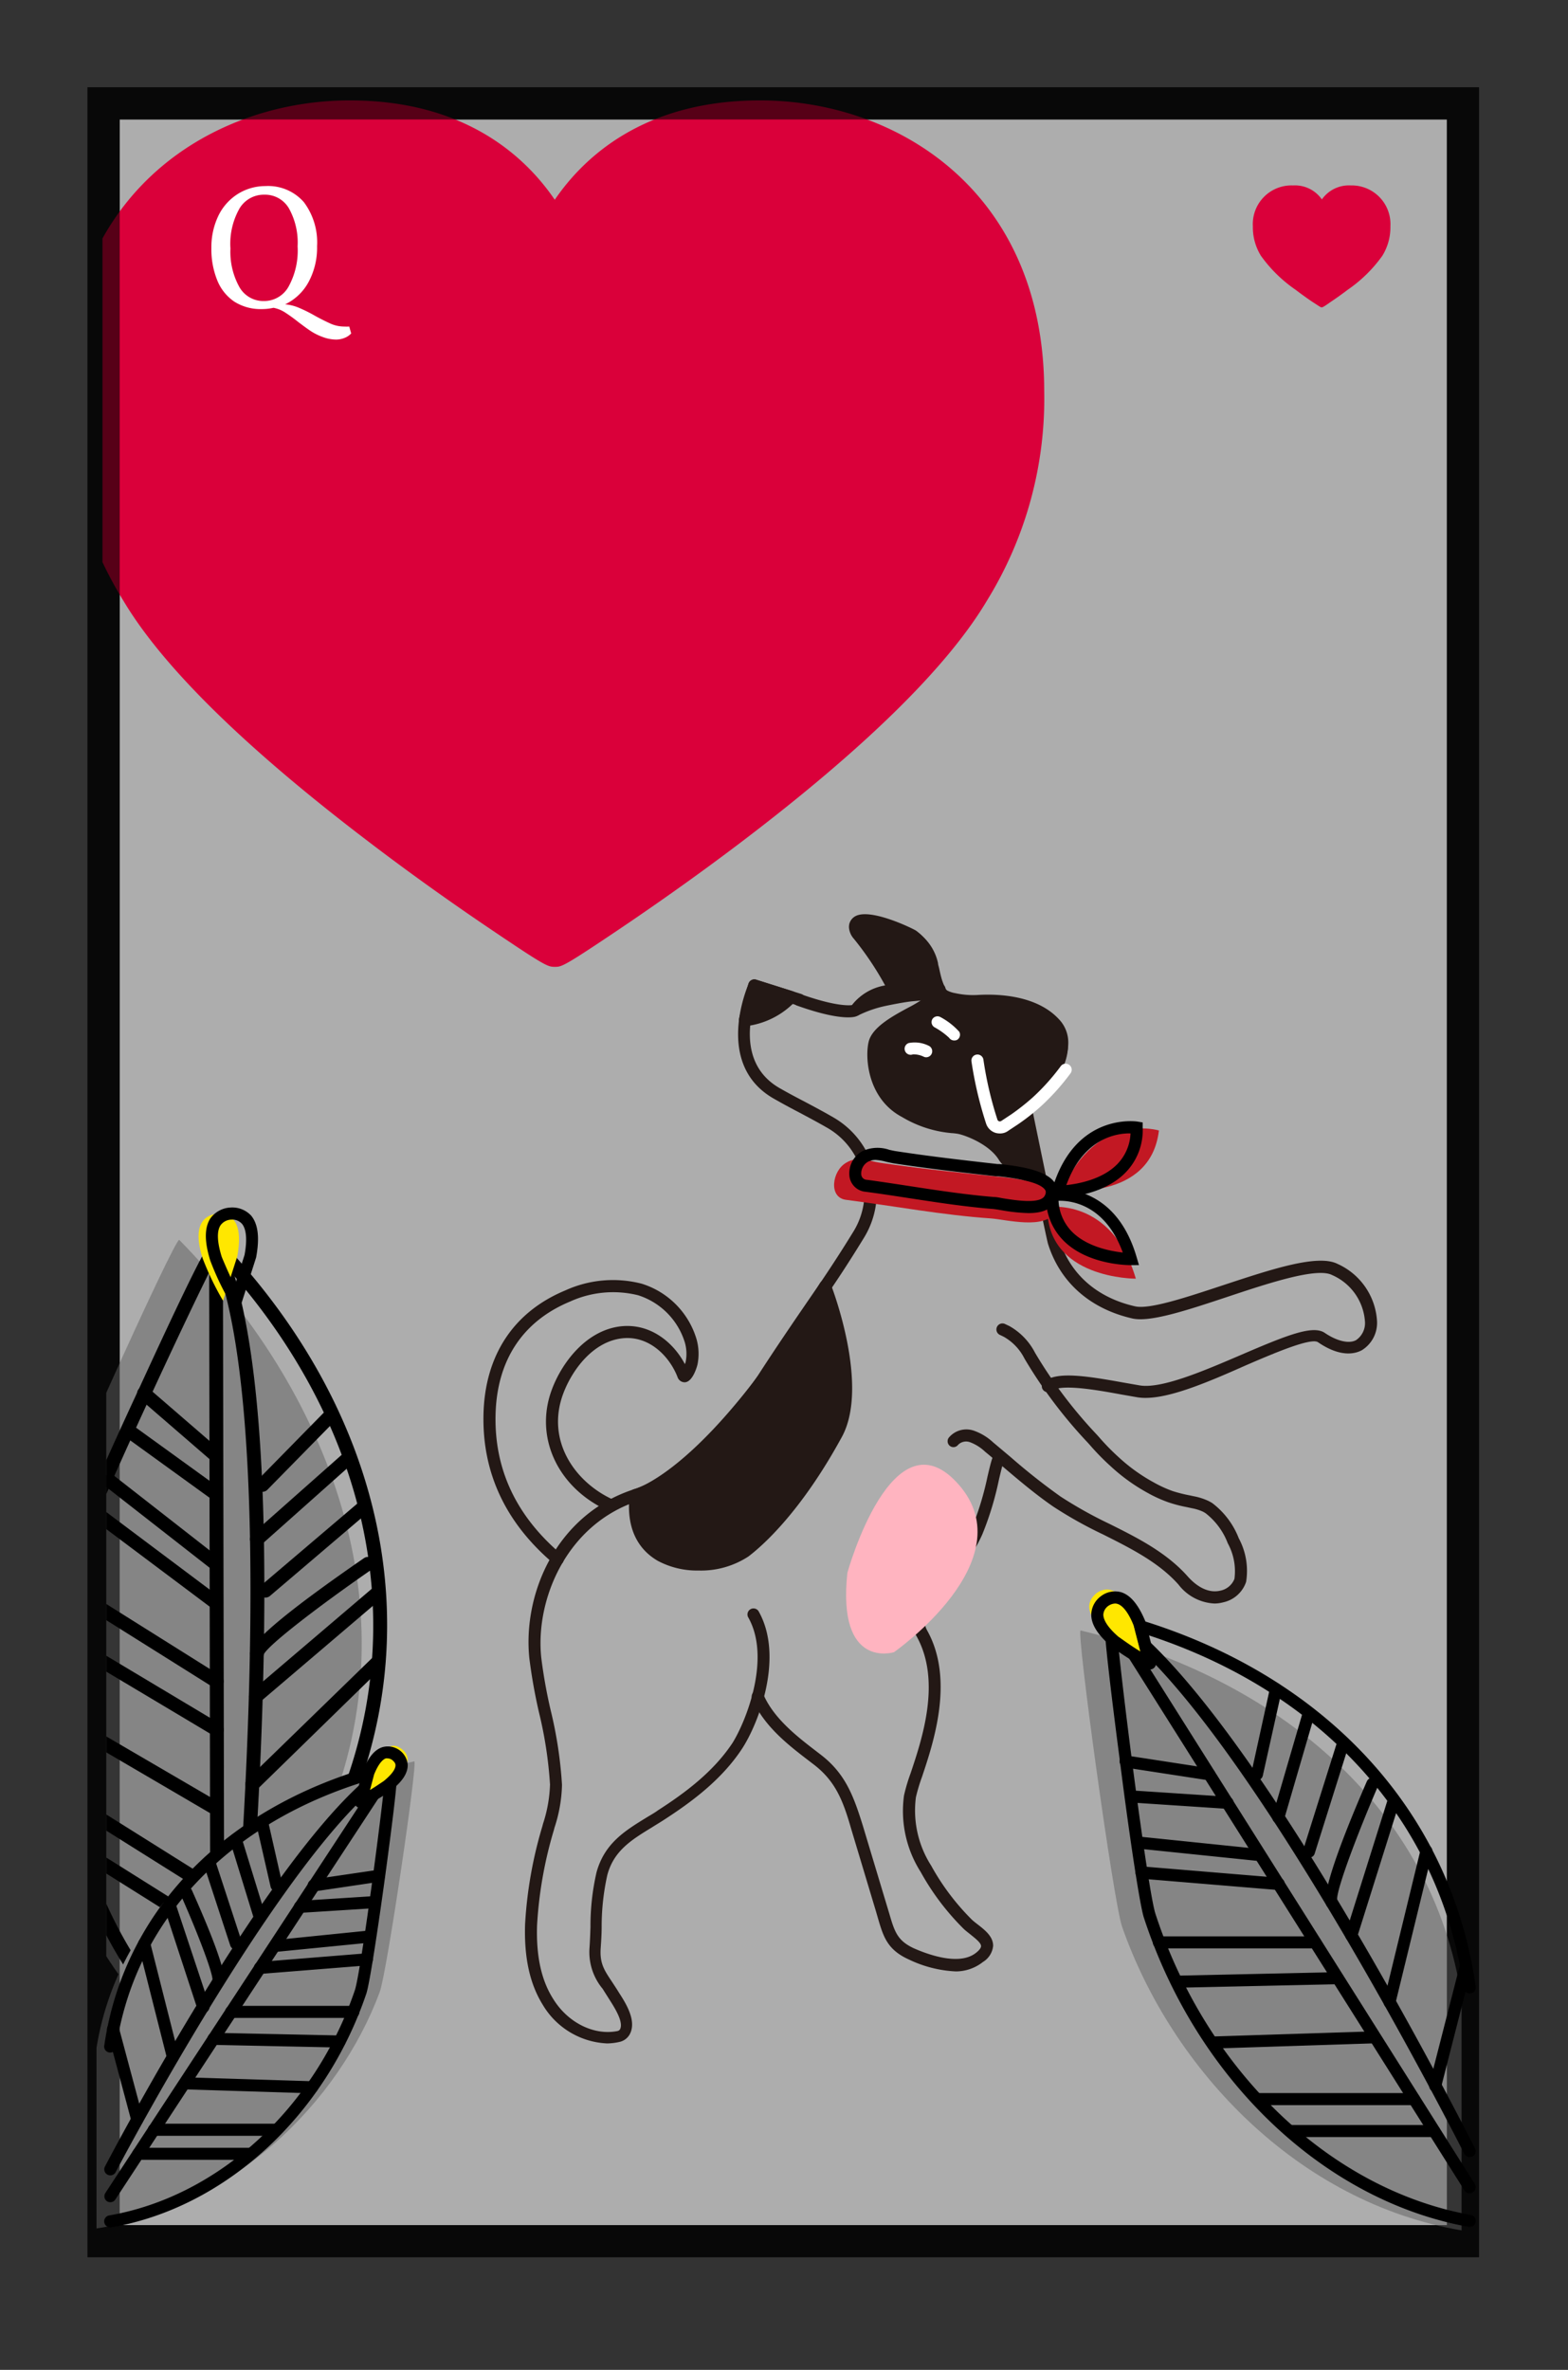<svg id="圖層_1" data-name="圖層 1" xmlns="http://www.w3.org/2000/svg" xmlns:xlink="http://www.w3.org/1999/xlink" viewBox="0 0 194.94 294.58"><rect x="0" y="0" width="194.94" height="294.58" fill="#333333" stroke="none"/><defs><style>.cls-1{fill:none;}.cls-2{opacity:0.6;}.cls-3{fill:#fff;}.cls-4{fill:#da003a;}.cls-5{clip-path:url(#clip-path);}.cls-6{fill:#858585;}.cls-7{fill:#ffe700;}.cls-8{clip-path:url(#clip-path-2);}.cls-9{fill:#231815;}.cls-10{fill:#c21823;}.cls-11{fill:#ffb4c0;}</style><clipPath id="clip-path"><rect class="cls-1" x="12.74" y="12.15" width="126.08" height="117.1"/></clipPath><clipPath id="clip-path-2"><rect class="cls-1" x="13.21" y="142.76" width="36.99" height="106.61"/></clipPath></defs><title>新接龍</title><g class="cls-2"><rect class="cls-3" x="12.88" y="12.85" width="169" height="265.73"/><path d="M183.88,280.58h-173V10.85h173Zm-169-4h165V14.85h-165Z"/></g><path class="cls-4" d="M167.94,23.05a4.11,4.11,0,0,0-3.6,1.74,4.07,4.07,0,0,0-3.58-1.74,4.81,4.81,0,0,0-5,5.08,6.75,6.75,0,0,0,1,3.66,17.39,17.39,0,0,0,4.3,4.22c.84.64,1.62,1.19,2.13,1.53,1,.65,1,.66,1.12.66h0c.11,0,.18,0,1.11-.66.51-.34,1.29-.88,2.13-1.52a17.3,17.3,0,0,0,4.31-4.23,6.72,6.72,0,0,0,1-3.66A4.81,4.81,0,0,0,167.94,23.05Z"/><g class="cls-5"><path class="cls-4" d="M94.5,12.48c-14.24,0-21.78,6.86-25.53,12.35C65.23,19.34,57.7,12.48,43.49,12.48c-17,0-35.28,11.31-35.28,36.14a47.75,47.75,0,0,0,7.1,26c4.85,8.19,15.11,18.29,30.51,30,6,4.58,11.54,8.43,15.13,10.85,6.89,4.66,7.16,4.7,8,4.71h.13c.78,0,1.32-.25,7.91-4.68,3.59-2.42,9.13-6.25,15.15-10.82,15.41-11.7,25.7-21.81,30.59-30.07a47.75,47.75,0,0,0,7.09-26C129.81,23.79,111.51,12.48,94.5,12.48Z"/></g><path class="cls-3" d="M40.07,41.87a7,7,0,0,1-1.45-.73c-.44-.29-.95-.67-1.56-1.13a19.61,19.61,0,0,0-1.65-1.19A4.06,4.06,0,0,0,34,38.26a6.55,6.55,0,0,1-1.44.16,6.1,6.1,0,0,1-3.45-.94A5.81,5.81,0,0,1,27,34.82a10.26,10.26,0,0,1-.72-4,9,9,0,0,1,.87-4,6.57,6.57,0,0,1,2.4-2.7A6.44,6.44,0,0,1,33,23.13a5.89,5.89,0,0,1,4.78,2,8.34,8.34,0,0,1,1.64,5.47,9,9,0,0,1-1.07,4.48,6.51,6.51,0,0,1-2.9,2.75,5.57,5.57,0,0,1,1.74.44,18.13,18.13,0,0,1,2,1c.84.46,1.53.79,2,1a4.27,4.27,0,0,0,1.6.32,5.9,5.9,0,0,0,.63,0l.24.86a2.24,2.24,0,0,1-.87.57,2.82,2.82,0,0,1-1,.19A4.88,4.88,0,0,1,40.07,41.87Zm-4.19-6.25a9.28,9.28,0,0,0,1.12-5,8.75,8.75,0,0,0-1.08-4.72,3.43,3.43,0,0,0-3.05-1.7,3.52,3.52,0,0,0-3.08,1.69,8.89,8.89,0,0,0-1.14,5,9,9,0,0,0,1.1,4.77,3.43,3.43,0,0,0,3.06,1.76A3.48,3.48,0,0,0,35.88,35.62Z"/><path class="cls-6" d="M181.71,248.37v28.87c-20.35-3.45-36-20-42.21-37.75-1.08-3.1-5.74-37-5.15-36.82,24.24,5.8,43.79,21.87,47.36,45.7"/><path d="M182.71,276.8h-.13c-18-3.25-33.82-18.34-40.37-38.44-.56-1.72-2-11.64-3-19.62-2.28-17.5-2-17.84-1.69-18.14a.78.78,0,0,1,.75-.22c25.1,6.41,42,23.81,45.19,46.56a.73.73,0,0,1-.63.84.75.75,0,0,1-.85-.63c-3.07-21.85-19.18-38.64-43.17-45.07.34,5.2,3.85,32.78,4.84,35.81,6.38,19.59,21.77,34.29,39.2,37.43a.76.76,0,0,1,.61.87A.75.75,0,0,1,182.71,276.8Z"/><path d="M182.71,272.64a.73.73,0,0,1-.63-.35L137.44,201.5a.74.74,0,0,1,.1-.93.76.76,0,0,1,.94-.1c16.57,10.61,43.75,64.31,44.9,66.59a.75.75,0,0,1-.33,1,.76.76,0,0,1-1-.34c-.26-.51-24.62-48.67-41.06-63.42l42.37,67.18a.76.76,0,0,1-.24,1A.71.71,0,0,1,182.71,272.64Z"/><path d="M150.33,221.29h-.11l-10.35-1.59a.75.75,0,1,1,.23-1.48l10.34,1.59a.75.75,0,0,1,.63.85A.74.74,0,0,1,150.33,221.29Z"/><path d="M152.57,224.84h0l-11.39-.75a.75.75,0,0,1-.69-.8.74.74,0,0,1,.79-.7l11.39.75a.76.76,0,0,1,.7.8A.75.75,0,0,1,152.57,224.84Z"/><path d="M156.3,231.3h-.08l-14.36-1.48a.74.74,0,0,1-.67-.82.75.75,0,0,1,.82-.67l14.37,1.48a.75.75,0,0,1-.08,1.5Z"/><path d="M163.51,242.19H144.08a.75.75,0,1,1,0-1.5h19.43a.75.75,0,0,1,0,1.5Z"/><path d="M146.28,247.08a.75.75,0,0,1,0-1.5l20-.44a.75.75,0,0,1,.77.74.76.76,0,0,1-.74.76l-20,.44Z"/><path d="M150.71,254.64a.75.75,0,0,1,0-1.5l19.74-.63a.72.72,0,0,1,.77.72.74.74,0,0,1-.72.77l-19.74.64Z"/><path d="M158.93,234.93h-.06l-17-1.41A.75.75,0,0,1,142,232l17,1.41a.75.75,0,0,1-.06,1.5Z"/><path d="M158.93,226.64l-.21,0a.75.75,0,0,1-.51-.93l3.79-13a.77.77,0,0,1,.93-.51.75.75,0,0,1,.51.93l-3.79,13A.76.76,0,0,1,158.93,226.64Z"/><path d="M162.72,230.92a.83.83,0,0,1-.22,0A.75.75,0,0,1,162,230l4.27-13.57a.74.74,0,0,1,.94-.49.75.75,0,0,1,.49.94l-4.27,13.57A.75.75,0,0,1,162.72,230.92Z"/><path d="M165.57,237.25a.74.74,0,0,1-.64-.37c-.64-1,1-6.25,5-15.45a.75.75,0,1,1,1.38.6c-2.62,6.08-5.22,13-5.07,14.15a.75.75,0,0,1-.29,1A.77.77,0,0,1,165.57,237.25Zm.69-1Zm0-.1h0Z"/><path d="M168,241.29a.83.83,0,0,1-.22,0,.74.74,0,0,1-.49-.94l5.29-16.83a.75.75,0,0,1,1.43.45l-5.29,16.83A.75.75,0,0,1,168,241.29Z"/><path d="M172.77,249.62l-.18,0a.75.75,0,0,1-.55-.91L176.59,230a.75.75,0,1,1,1.45.35L173.49,249A.74.74,0,0,1,172.77,249.62Z"/><path d="M178.43,260l-.18,0a.75.75,0,0,1-.55-.91l3.82-14.91a.75.75,0,0,1,.91-.54.74.74,0,0,1,.54.91l-3.81,14.91A.76.76,0,0,1,178.43,260Z"/><path d="M156.3,221.29a.44.44,0,0,1-.16,0,.74.74,0,0,1-.57-.89l2.31-10.54a.75.75,0,1,1,1.46.32L157,220.7A.74.74,0,0,1,156.3,221.29Z"/><path d="M175.79,261.67H156.3a.75.75,0,0,1,0-1.5h19.49a.75.75,0,1,1,0,1.5Z"/><path d="M178.29,265.64H160.37a.75.75,0,0,1,0-1.5h17.92a.75.75,0,0,1,0,1.5Z"/><path class="cls-7" d="M141.93,205.77l-1.26-4.91c-1.2-3-2.68-3.91-4.29-2.87-1.57,1.24-1.24,2.93,1.18,5A30.93,30.93,0,0,0,141.93,205.77Z"/><path d="M142.93,207.52a.76.76,0,0,1-.33-.08,30.87,30.87,0,0,1-4.3-2.68l-.17-.13c-1.7-1.47-2.49-2.75-2.46-4a2.94,2.94,0,0,1,1.24-2.25,2.88,2.88,0,0,1,2.5-.46c1.17.38,2.14,1.57,3,3.65l1.29,5a.74.74,0,0,1-.25.77A.75.75,0,0,1,142.93,207.52Zm-4.29-8.2a1.62,1.62,0,0,0-.86.3,1.45,1.45,0,0,0-.61,1.07c0,.5.31,1.4,1.88,2.76l.12.08c.86.61,1.69,1.2,2.6,1.75l-.83-3.23c-.59-1.48-1.3-2.46-2-2.68A1.06,1.06,0,0,0,138.64,199.32Z"/><g class="cls-8"><path class="cls-6" d="M40.28,226.71,22.84,254.49C5.35,238.88.22,213.51,5,192.67c.84-3.63,16.81-39,17.29-38.55,19.82,20.23,28.93,47.5,18,72.59"/><path d="M24.52,254.8a.83.83,0,0,1-.57-.22c-15.34-14-21.47-38.07-15.62-61.37.5-2,5.13-12.4,9-20.7,8.37-18.22,8.86-18.35,9.33-18.47a.87.87,0,0,1,.85.24c20.29,21.33,26,48.28,15.37,72.09a.86.86,0,0,1-1.13.43.84.84,0,0,1-.42-1.12C51.52,202.8,46.16,176.92,27,156.23c-2.81,5.22-16.1,33.88-17,37.39-5.69,22.71.24,46.14,15.12,59.7a.84.84,0,0,1,0,1.2A.82.82,0,0,1,24.52,254.8Z"/><path d="M27,250.8a.86.86,0,0,1-.85-.85L26,154.87a.87.87,0,0,1,.67-.84.85.85,0,0,1,.95.47c4,8.52,5.75,26.47,5.12,53.36-.46,19.95-2.12,37.67-2.13,37.84a.85.85,0,1,1-1.7-.16c.06-.65,5.7-61.7-1.19-85.83L27.89,250a.85.85,0,0,1-.85.85Z"/><path d="M26.9,181.83a.85.85,0,0,1-.56-.21l-9-7.78a.85.85,0,0,1-.08-1.2.84.84,0,0,1,1.2-.09l9,7.78a.85.85,0,0,1-.55,1.5Z"/><path d="M26.9,186.6a.83.83,0,0,1-.49-.17l-10.51-7.6a.85.85,0,0,1,1-1.38l10.51,7.6a.86.86,0,0,1,.19,1.19A.87.87,0,0,1,26.9,186.6Z"/><path d="M26.59,195.06a.86.86,0,0,1-.52-.18l-12.93-10.1a.85.85,0,0,1-.15-1.19.86.86,0,0,1,1.2-.15l12.93,10.1a.86.86,0,0,1,.15,1.2A.87.87,0,0,1,26.59,195.06Z"/><path d="M27,209.89a.84.84,0,0,1-.45-.13L7.81,198a.85.85,0,0,1,.9-1.45l18.7,11.74a.85.85,0,0,1,.26,1.17A.83.83,0,0,1,27,209.89Z"/><path d="M27,215.88a.85.85,0,0,1-.43-.12L7,204.08a.86.86,0,0,1-.29-1.17.85.85,0,0,1,1.17-.29L27.4,214.3a.84.84,0,0,1,.3,1.16A.86.86,0,0,1,27,215.88Z"/><path d="M26.49,225.46a.82.82,0,0,1-.43-.12L6.68,214a.86.86,0,0,1-.3-1.17.84.84,0,0,1,1.16-.3l19.38,11.31a.85.85,0,0,1,.3,1.16A.84.84,0,0,1,26.49,225.46Z"/><path d="M26.93,200.14a.8.8,0,0,1-.51-.17l-15.5-11.62a.85.85,0,0,1,1-1.37l15.51,11.63a.85.85,0,0,1,.16,1.19A.82.82,0,0,1,26.93,200.14Z"/><path d="M31.94,192.17a.85.85,0,0,1-.57-1.49L42.86,180.5a.84.84,0,0,1,1.2.07.85.85,0,0,1-.07,1.2L32.5,192A.85.85,0,0,1,31.94,192.17Z"/><path d="M33,198.58a.85.85,0,0,1-.55-1.5l12.31-10.47a.85.85,0,0,1,1.2.09.85.85,0,0,1-.1,1.2l-12.3,10.48A.86.86,0,0,1,33,198.58Z"/><path d="M31.93,206.39h0a.86.86,0,0,1-.84-.87c0-1.4,4.79-5.38,14.16-11.84a.84.84,0,0,1,1.18.22.85.85,0,0,1-.22,1.19c-6.19,4.27-12.87,9.36-13.42,10.56A.84.84,0,0,1,31.93,206.39Zm.83-.71Zm0-.13Z"/><path d="M31.8,211.74a.85.85,0,0,1-.55-1.5l15.26-13a.85.85,0,0,1,1.1,1.3l-15.26,13A.89.89,0,0,1,31.8,211.74Z"/><path d="M31.37,222.64a.87.87,0,0,1-.61-.26.85.85,0,0,1,0-1.21l15.67-15.24a.85.85,0,0,1,1.2,0,.86.86,0,0,1,0,1.21L32,222.4A.86.86,0,0,1,31.37,222.64Z"/><path d="M30.58,236a.85.85,0,0,1-.59-1.47l12.68-12a.85.85,0,1,1,1.18,1.23L31.17,235.78A.89.89,0,0,1,30.58,236Z"/><path d="M32.64,185.43A.85.85,0,0,1,32,184l8.59-8.75a.86.86,0,1,1,1.22,1.2l-8.59,8.75A.85.85,0,0,1,32.64,185.43Z"/><path d="M27,236.06a.84.84,0,0,1-.45-.13L7.8,224.15a.85.85,0,1,1,.9-1.44l18.76,11.77a.86.86,0,0,1-.46,1.58Z"/><path d="M27,241.39a.84.84,0,0,1-.45-.13L9.31,230.43A.85.85,0,0,1,9,229.26a.86.86,0,0,1,1.18-.27l17.25,10.83a.85.85,0,0,1,.27,1.17A.86.86,0,0,1,27,241.39Z"/><path class="cls-7" d="M27.73,161.68l1.76-5.48c.68-3.65-.22-5.38-2.4-5.35-2.25.24-3,2.07-1.9,5.55A34.86,34.86,0,0,0,27.73,161.68Z"/><path d="M29.37,162.43a.75.75,0,0,1-.64-.35,33.8,33.8,0,0,1-2.5-5.16l-.09-.23c-.74-2.4-.72-4.08,0-5.22a3.27,3.27,0,0,1,2.48-1.37,3.2,3.2,0,0,1,2.6,1c.87,1.05,1.08,2.75.62,5.21l-1.78,5.57a.76.76,0,0,1-.62.52Zm-.59-10.83h-.05a1.72,1.72,0,0,0-1.31.7c-.48.72-.43,2.06.13,3.88l.06.16c.5,1.19,1,2.32,1.57,3.48L30.4,156c.44-2.35.07-3.41-.31-3.87A1.61,1.61,0,0,0,28.78,151.6Z"/></g><path class="cls-9" d="M121.63,131.83a47.32,47.32,0,0,0,1.79,7.62,1.06,1.06,0,0,0,1.67.45l2.39-1.93s7.12-6.81,3.61-10.45c-2.63-2.74-7.29-2.84-9.46-2.72a10.64,10.64,0,0,1-3.08-.25,4.45,4.45,0,0,1-1.25-.43,3.11,3.11,0,0,1-.93-1.63s.3,1.16-1.16,2.27-6,2.8-6.48,4.89c-.47,1.89-.06,6.52,3.77,8.54a14.5,14.5,0,0,0,6.68,1.95c1.18.2,4.42,1.46,5.7,3.68a6.87,6.87,0,0,0,3.34,2.41l.84.34-1.58-8.6"/><path class="cls-9" d="M129.06,147.32a.93.93,0,0,1-.29,0l-.84-.35a7.46,7.46,0,0,1-3.7-2.72c-1.16-2-4.25-3.16-5.18-3.32a6.67,6.67,0,0,0-.71-.08,14.41,14.41,0,0,1-6.19-2c-4.29-2.26-4.64-7.39-4.15-9.38.45-1.79,2.94-3.15,4.94-4.23a15.89,15.89,0,0,0,1.82-1.08c1-.76.88-1.47.88-1.5a.76.76,0,0,1,.55-.89.73.73,0,0,1,.89.5,2.48,2.48,0,0,0,.64,1.23,3.68,3.68,0,0,0,1,.32,9.9,9.9,0,0,0,2.87.23c2.55-.14,7.26,0,10,3a4.17,4.17,0,0,1,1.18,3.08c-.07,3.34-3.49,7.08-4.53,8.14l1.51,8.22a.73.73,0,0,1-.73.88Zm-12.51-22.86a4.11,4.11,0,0,1-.88.9,17.25,17.25,0,0,1-2,1.19c-1.56.85-3.91,2.13-4.2,3.28-.35,1.39-.19,5.81,3.39,7.69a13,13,0,0,0,5.62,1.79c.31,0,.58.05.84.09,1.35.24,4.8,1.58,6.22,4a5.57,5.57,0,0,0,2.54,1.9l-1.1-6-1.4,1.13a1.85,1.85,0,0,1-1.63.35,1.82,1.82,0,0,1-1.22-1.12A47.77,47.77,0,0,1,120.9,132a.75.75,0,1,1,1.47-.26,45.87,45.87,0,0,0,1.76,7.49.3.3,0,0,0,.2.19.35.35,0,0,0,.29-.06L127,137.4h0c.06-.06,4.24-4.13,4.31-7.35a2.63,2.63,0,0,0-.76-2c-2.46-2.56-7-2.6-8.88-2.49a11.75,11.75,0,0,1-3.29-.27,4.06,4.06,0,0,1-1.49-.54A1.74,1.74,0,0,1,116.55,124.46Z"/><path class="cls-9" d="M118.82,245.05a15.08,15.08,0,0,1-5.82-1.48c-2.71-1.22-3.19-2.88-3.86-5.17l-.22-.76-3.09-10.28c-1-3.49-1.93-5.92-4.62-8l-.6-.46c-2.5-1.91-5.61-4.29-7.06-7.66a.75.75,0,1,1,1.37-.59c1.31,3,4.24,5.25,6.6,7.06l.61.47c3,2.34,4,5.1,5.14,8.75l3.31,11c.64,2.19,1,3.29,3,4.23,1.62.72,5.6,2.24,7.72.61.43-.33.67-.64.67-.87,0-.42-.78-1-1.35-1.47-.28-.22-.55-.43-.78-.64a31,31,0,0,1-5.37-7.09,14.13,14.13,0,0,1-2.08-9.52,21.73,21.73,0,0,1,.82-2.76c1.43-4.28,3.84-11.43.76-17-1.79-3.23,1.26-6.38,2.23-7.27a17,17,0,0,0,4.57-6.07,37.75,37.75,0,0,0,2-6.54c.52-2.21.65-2.69,1.08-2.95a.75.75,0,0,1,1,.27.74.74,0,0,1-.09.88c-.12.28-.35,1.27-.56,2.14a38.64,38.64,0,0,1-2.07,6.83,18.18,18.18,0,0,1-4.92,6.55c-.77.7-3.18,3.17-1.93,5.43,3.4,6.11.76,13.95-.65,18.17a21.91,21.91,0,0,0-.76,2.53,12.73,12.73,0,0,0,1.89,8.5,29.65,29.65,0,0,0,5.09,6.75c.21.19.44.37.69.56.91.71,1.94,1.51,1.93,2.67a2.63,2.63,0,0,1-1.26,2A5.46,5.46,0,0,1,118.82,245.05Zm5.8-63.08Z"/><path class="cls-9" d="M75.48,254a9.8,9.8,0,0,1-8-4.8c-1.61-2.59-2.33-5.85-2.2-10a52.41,52.41,0,0,1,2.14-12.16l.09-.34a17.29,17.29,0,0,0,.87-4.88,51.21,51.21,0,0,0-1.38-9,67.17,67.17,0,0,1-1.19-6.7c-.83-8.06,3.38-17.88,13-21a20,20,0,0,0,8.56-5.72l.23-.25a67.49,67.49,0,0,0,6.6-8.13c2.17-3.36,4.27-6.44,6.5-9.69l1.27-1.85c1.36-2,2.76-4.16,4.14-6.41a9.28,9.28,0,0,0,1.08-7.16,9.16,9.16,0,0,0-4.34-5.72c-1.09-.63-2.27-1.26-3.53-1.93-1-.52-2-1.06-3-1.63-7.78-4.31-3.25-14.35-3.2-14.45a.74.74,0,0,1,.9-.4l5.59,1.77a.75.75,0,0,1-.46,1.43l-4.92-1.56c-.79,2.07-2.81,8.78,2.81,11.9,1,.57,2,1.1,3,1.62,1.26.67,2.46,1.31,3.56,1.95a10.76,10.76,0,0,1,3.79,15c-1.39,2.27-2.79,4.45-4.17,6.47l-1.27,1.86c-2.22,3.24-4.32,6.31-6.48,9.66a67.77,67.77,0,0,1-6.75,8.31l-.22.25a21.45,21.45,0,0,1-9.21,6.14c-8.8,2.88-12.76,12.18-12,19.46a63.35,63.35,0,0,0,1.17,6.54,52.41,52.41,0,0,1,1.41,9.28,18.16,18.16,0,0,1-.93,5.31l-.09.34a51.22,51.22,0,0,0-2.08,11.81c-.12,3.82.52,6.81,2,9.14,1.84,3,5.12,4.58,8,4a.51.51,0,0,0,.3-.19c.51-.89-.66-2.71-1.29-3.7l-.22-.35c-.22-.35-.43-.67-.63-1a7.14,7.14,0,0,1-1.64-5.11c.06-.85.09-1.71.12-2.58a29.67,29.67,0,0,1,.76-6.83c1-3.58,3.52-5.13,6.21-6.78.47-.29,1-.58,1.43-.9,3.23-2.08,6.85-4.72,9.27-8.39C92.83,213.8,95.88,206,93,201a.75.75,0,0,1,1.3-.74c3.23,5.68,0,14-2.06,17.13-2.58,3.91-6.36,6.66-9.71,8.83-.49.32-1,.62-1.47.92-2.54,1.55-4.73,2.89-5.55,5.9a29.45,29.45,0,0,0-.71,6.48c0,.89-.06,1.77-.12,2.64-.13,1.88.44,2.74,1.4,4.17.2.31.42.64.65,1l.21.34c.86,1.33,2.29,3.57,1.32,5.25a1.92,1.92,0,0,1-1.28.9A7.07,7.07,0,0,1,75.48,254Z"/><path class="cls-9" d="M124.42,140.4a1.86,1.86,0,0,1-.48-.06,1.81,1.81,0,0,1-1.22-1.11,48.23,48.23,0,0,1-1.82-7.76.75.75,0,1,1,1.47-.25,46.17,46.17,0,0,0,1.76,7.49.28.28,0,0,0,.2.18.29.29,0,0,0,.29-.06L127,136.9s4.24-4.1,4.31-7.34a2.67,2.67,0,0,0-.76-2c-2.46-2.55-7-2.59-8.88-2.49a11.4,11.4,0,0,1-3.29-.26,4.73,4.73,0,0,1-1.5-.54c-1-.67-1.36-2.41-1.63-3.68,0-.23-.1-.43-.14-.6a4.72,4.72,0,0,0-2.15-3c-1-.65-5.31-2.23-6-1.73a1.47,1.47,0,0,0,.3.5,40,40,0,0,1,4.47,6.85.91.91,0,0,1,0,.93,1,1,0,0,1-.81.44,4.85,4.85,0,0,0-3.86,1.92,1.49,1.49,0,0,1-.91.51c-.8.13-2.78.11-7-1.39a.75.75,0,1,1,.5-1.41c4.21,1.48,5.9,1.38,6.31,1.32a6.56,6.56,0,0,1,4.11-2.39,38.19,38.19,0,0,0-3.9-5.83,2.4,2.4,0,0,1-.61-1.31,1.43,1.43,0,0,1,.71-1.43c1.86-1.1,7.17,1.51,7.56,1.76a6.28,6.28,0,0,1,2.79,4c0,.18.09.4.14.65.17.78.52,2.41,1,2.74a3.38,3.38,0,0,0,1,.33,10.3,10.3,0,0,0,2.87.22c2.55-.14,7.26.06,10,3a4.18,4.18,0,0,1,1.18,3.08c-.08,3.87-4.62,8.25-4.82,8.44l-2.42,2A1.87,1.87,0,0,1,124.42,140.4Zm-13.49-18Z"/><path class="cls-9" d="M142.43,173.76a6.19,6.19,0,0,1-1-.07l-2-.35c-2.95-.54-7.42-1.35-8.67-.47a.75.75,0,1,1-.86-1.22c1.63-1.16,5.09-.64,9.8.21l2,.35c2.7.45,8-1.82,12.65-3.82,5.61-2.41,8.86-3.72,10.35-2.71s3,1.39,3.89.9a2.56,2.56,0,0,0,1.1-2.4,6.81,6.81,0,0,0-4.08-5.69c-1.92-1-8.14,1.09-13.13,2.75s-9.5,3.14-11.69,2.65c-5.27-1.2-9-4.5-10.5-9.29-.19-.62-3-14.24-3.55-17a.75.75,0,1,1,1.47-.3c1.33,6.46,3.36,16.27,3.51,16.82,1.33,4.26,4.67,7.19,9.4,8.26,1.79.41,6.41-1.13,10.89-2.61,6.06-2,11.8-3.91,14.27-2.67a8.33,8.33,0,0,1,4.91,7,4,4,0,0,1-1.89,3.74c-.83.44-2.64.92-5.44-1-.88-.6-5.53,1.39-8.92,2.85C150.35,171.73,145.62,173.76,142.43,173.76Z"/><path class="cls-9" d="M151,199.32a6,6,0,0,1-4.49-2.36c-2.47-2.78-6-4.53-9.36-6.22a52,52,0,0,1-6.19-3.46c-2.21-1.52-4.29-3.28-6.31-5-.73-.62-1.45-1.23-2.19-1.84a5.54,5.54,0,0,0-1.86-1.17,1.4,1.4,0,0,0-1.48.32.73.73,0,0,1-1,.16.74.74,0,0,1-.16-1.05,2.84,2.84,0,0,1,3.1-.87,6.85,6.85,0,0,1,2.4,1.45l2.2,1.85a78.63,78.63,0,0,0,6.19,4.89,52.35,52.35,0,0,0,6,3.36c3.52,1.75,7.15,3.57,9.81,6.57,1.3,1.46,2.74,2.09,4.06,1.77a2.39,2.39,0,0,0,1.75-1.46,7.21,7.21,0,0,0-.83-4.43,8.57,8.57,0,0,0-2.75-3.73,3.79,3.79,0,0,0-.34-.2,5.91,5.91,0,0,0-1.39-.43l-.6-.13a17.24,17.24,0,0,1-2.27-.59,16.52,16.52,0,0,1-2.57-1.16,23,23,0,0,1-4.6-3.3,30,30,0,0,1-2.61-2.66l-.25-.28a58.6,58.6,0,0,1-7.9-10.49,6.41,6.41,0,0,0-2.57-2.7l-.41-.2a.75.75,0,1,1,.6-1.37l.51.24a8,8,0,0,1,3.19,3.32,57.39,57.39,0,0,0,7.71,10.21l.25.28a28.62,28.62,0,0,0,2.49,2.54,21.7,21.7,0,0,0,4.3,3.08,15.35,15.35,0,0,0,2.35,1.08,18.23,18.23,0,0,0,2.09.53l.62.13a7.55,7.55,0,0,1,1.73.56,4.91,4.91,0,0,1,.5.28,10.05,10.05,0,0,1,3.29,4.37,8.54,8.54,0,0,1,.91,5.42,3.86,3.86,0,0,1-2.84,2.54A4.42,4.42,0,0,1,151,199.32Z"/><path class="cls-9" d="M69.34,194.55a.72.72,0,0,1-.48-.17c-6-5.06-8.92-11.31-8.75-18.58s3.69-12.71,10.17-15.4a14.29,14.29,0,0,1,9.48-.84,10.3,10.3,0,0,1,6.83,6.88,6.66,6.66,0,0,1,.12,3.19s-.51,2.11-1.55,2.19a.94.94,0,0,1-.93-.66c-1-2.57-3.52-5.16-6.84-4.81-3.65.39-6.24,3.91-7.34,6.81-2.25,5.9,1.45,11.15,6.27,13.29a.74.74,0,0,1,.38,1,.76.76,0,0,1-1,.38c-6.37-2.83-9.34-9.22-7.06-15.19,1.25-3.3,4.26-7.31,8.58-7.78,3.65-.38,6.51,2,7.93,4.71l.09-.27a5.09,5.09,0,0,0-.1-2.44A8.9,8.9,0,0,0,79.33,161a12.93,12.93,0,0,0-8.47.79c-5.89,2.45-9.09,7.31-9.25,14.06s2.53,12.58,8.22,17.39a.76.76,0,0,1,.08,1.06A.73.73,0,0,1,69.34,194.55Z"/><path class="cls-10" d="M131.23,150.6c1.94-3.68-5.82-4.2-7.47-4.37-4.79-.49-9.54-1-14.3-1.69-1.48-.21-2.82-.91-4.28,0-1.73,1-2.21,4.32,0,4.6,6,.77,12,1.9,18,2.31C125.1,151.59,130,152.9,131.23,150.6Z"/><path class="cls-3" d="M118.66,129.33A.75.75,0,0,1,118,129a9,9,0,0,0-1.82-1.31.74.74,0,0,1-.27-1,.75.75,0,0,1,1-.27,8.52,8.52,0,0,1,2.35,1.83.75.75,0,0,1-.26,1A.68.68,0,0,1,118.66,129.33Z"/><path class="cls-9" d="M102.58,159.89s4.76,12.25,1.42,18.37c-4.68,8.58-9.19,12.93-11.41,14.61-3.48,2.65-14.75,3.06-13.55-7.05C79,185.82,88.21,183.82,102.58,159.89Z"/><path class="cls-9" d="M86.85,195.22a10.39,10.39,0,0,1-5.06-1.2c-1.91-1.1-4.07-3.42-3.5-8.29a.74.74,0,0,1,.59-.64c.08,0,9.12-2.37,23.06-25.59a.73.73,0,0,1,.7-.36.77.77,0,0,1,.64.48c.2.51,4.85,12.65,1.38,19-5.06,9.28-9.81,13.48-11.61,14.85A10.78,10.78,0,0,1,86.85,195.22Zm-7.12-8.83c-.24,3,.71,5.12,2.81,6.32a10.08,10.08,0,0,0,9.6-.43c1.73-1.32,6.28-5.35,11.2-14.38,2.48-4.53.16-12.88-1-16.26C90.24,181.46,81.89,185.6,79.73,186.39Z"/><path class="cls-9" d="M98.35,123.94l-4.58-1.45s-1.15,4.25-1.16,4.32A9.34,9.34,0,0,0,98.35,123.94Z"/><path class="cls-9" d="M92.61,127.56a.75.75,0,0,1-.74-.89s0-.1,1.17-4.38a.77.77,0,0,1,.37-.46.74.74,0,0,1,.58-.06l4.58,1.45a.77.77,0,0,1,.5.51.74.74,0,0,1-.16.7,10.1,10.1,0,0,1-6.24,3.13Zm1.68-4.12c-.18.67-.45,1.66-.65,2.42a8.65,8.65,0,0,0,3.28-1.59Z"/><path class="cls-9" d="M116.73,122.92s.81.43-3.22.78c-1,.08-2.9.47-3.66.63a15.34,15.34,0,0,0-3.46,1.21h0a5.73,5.73,0,0,1,4.59-2.37.19.19,0,0,0,.17-.28,39.21,39.21,0,0,0-4.39-6.72,1.71,1.71,0,0,1-.44-.89c-.17-2.32,6.3.49,7.12,1A5.72,5.72,0,0,1,115.7,120a18,18,0,0,0,1,3"/><path class="cls-9" d="M106.39,126.29a.73.73,0,0,1-.58-.27.75.75,0,0,1,0-.94,6.61,6.61,0,0,1,4.29-2.6,38.19,38.19,0,0,0-3.9-5.83,2.35,2.35,0,0,1-.6-1.31,1.44,1.44,0,0,1,.7-1.43c1.86-1.11,7.18,1.51,7.57,1.76a6.48,6.48,0,0,1,2.58,4.09,16.63,16.63,0,0,0,.9,2.69.88.88,0,0,1,.2.73c-.14.65-.74,1-4,1.27-1,.08-3,.49-3.56.61a14.43,14.43,0,0,0-3.28,1.15A.84.84,0,0,1,106.39,126.29Zm10-2.72h0Zm-8.87-8.46a.78.78,0,0,0-.45.09,1.65,1.65,0,0,0,.3.5,40.28,40.28,0,0,1,4.48,6.85.9.9,0,0,1,.08.62c.57-.1,1.13-.18,1.54-.22a18.36,18.36,0,0,0,2.34-.3,24.23,24.23,0,0,1-.8-2.5,5,5,0,0,0-2-3.22A16.89,16.89,0,0,0,107.49,115.11Z"/><path class="cls-3" d="M115.14,131.42a.63.63,0,0,1-.3-.07,2.88,2.88,0,0,0-1.35-.29.75.75,0,1,1-.51-1.41,3.89,3.89,0,0,1,2.46.33.75.75,0,0,1-.3,1.44Z"/><path class="cls-3" d="M124.31,140.89a2.05,2.05,0,0,1-.49-.06,1.79,1.79,0,0,1-1.21-1.12,47.55,47.55,0,0,1-1.83-7.75.75.75,0,0,1,1.48-.26,44.9,44.9,0,0,0,1.75,7.49.31.31,0,0,0,.21.19.35.35,0,0,0,.29-.06l1.24-.82a28.65,28.65,0,0,0,2.61-2.06,27,27,0,0,0,3.53-3.93.75.75,0,0,1,1.19.92,28.54,28.54,0,0,1-3.73,4.14,27.32,27.32,0,0,1-2.78,2.18l-1.18.78A1.71,1.71,0,0,1,124.31,140.89Z"/><path d="M127.85,150.79a22.4,22.4,0,0,1-3.31-.35c-.41-.07-.78-.13-1.06-.16-3.54-.28-7.13-.84-10.59-1.37-1.76-.27-3.52-.54-5.27-.77a2.21,2.21,0,0,1-2-1.83,3.16,3.16,0,0,1,1.61-3.23,4.51,4.51,0,0,1,3.35-.15c.29.06.57.13.87.17,4.23.65,8.46,1.13,12.54,1.59l.28,0c2.82.3,6.17.86,7,2.57a2.12,2.12,0,0,1-.13,2.11h0C130.6,150.48,129.28,150.79,127.85,150.79Zm-18.94-6.61a2,2,0,0,0-1,.23,1.68,1.68,0,0,0-.83,1.63.71.71,0,0,0,.7.61c1.76.24,3.53.51,5.29.78,3.45.53,7,1.07,10.51,1.36.32,0,.72.09,1.16.17,1.48.23,4.54.73,5.13-.3h0c.23-.42.14-.61.1-.69-.29-.55-1.53-1.3-5.88-1.76l-.28,0c-4.11-.46-8.35-.94-12.61-1.59-.33-.05-.65-.13-1-.2A6.54,6.54,0,0,0,108.91,144.18Z"/><path class="cls-10" d="M130.21,150.06s8-1.36,11,8.88C141.18,158.94,130.09,159,130.21,150.06Z"/><path class="cls-10" d="M144.08,140.52s-7.76-2.38-12,7.39C132.06,147.91,143.05,149.36,144.08,140.52Z"/><path d="M140.6,157.26c-.28,0-5.41,0-8.43-3.1a7.51,7.51,0,0,1-2.12-5.6v-.62l.62-.11c.07,0,7.84-1.22,10.65,8.47l.28.95Zm-9-8a5.88,5.88,0,0,0,1.67,3.84c1.84,1.86,4.76,2.42,6.32,2.59C137.4,149.72,133.17,149.21,131.56,149.26Z"/><path d="M131.52,148.88h-1l.28-1c2.81-9.69,10.57-8.48,10.65-8.46l.61.1v.62a7.51,7.51,0,0,1-2.12,5.6C136.93,148.83,131.8,148.88,131.52,148.88Zm8.91-8c-1.69,0-5.77.64-7.86,6.43,1.56-.17,4.48-.72,6.32-2.59a5.82,5.82,0,0,0,1.66-3.83Z"/><path class="cls-11" d="M105.35,195.5s5.63-20.37,13.86-10.94-8.07,20.81-8.07,20.81S104.05,207.62,105.35,195.5Z"/><path class="cls-6" d="M12,254.53V277c17-2.68,30.05-15.54,35.21-29.39.89-2.41,4.78-28.78,4.29-28.67C31.33,223.47,15,236,12,254.53"/><path d="M13.71,276.87a.75.75,0,0,1-.13-1.49c13.59-2.36,25.57-13.36,30.54-28,.72-2.13,3.39-22.22,3.76-26.65-18.58,4.87-31,17.41-33.43,33.7a.75.75,0,1,1-1.48-.21C15.48,237,28.75,223.84,48.45,219a.75.75,0,0,1,.74.22c.29.32.51.56-1.28,13.81-.82,6-1.93,13.48-2.37,14.79C40.4,263,28,274.41,13.84,276.86Z"/><path d="M13.71,273.74a.78.78,0,0,1-.41-.12.76.76,0,0,1-.22-1l32.4-49.42c-12.79,12-30.91,46.42-31.1,46.8a.75.75,0,0,1-1.33-.7c.9-1.72,22.18-42.17,35.18-50.17a.77.77,0,0,1,.94.11.75.75,0,0,1,.08.94L14.34,273.4A.74.74,0,0,1,13.71,273.74Z"/><path d="M39,235.1a.74.74,0,0,1-.74-.64.75.75,0,0,1,.63-.85L47,232.42a.73.73,0,0,1,.85.63.75.75,0,0,1-.63.85l-8.09,1.2Z"/><path d="M37.29,237.77a.75.75,0,0,1-.75-.7.74.74,0,0,1,.7-.79l8.91-.57a.75.75,0,0,1,.79.7.76.76,0,0,1-.7.8l-8.9.56Z"/><path d="M34.37,242.63a.75.75,0,0,1-.07-1.49L45.53,240a.75.75,0,0,1,.82.68.74.74,0,0,1-.67.82l-11.23,1.11Z"/><path d="M43.93,250.83H28.73a.75.75,0,1,1,0-1.5h15.2a.75.75,0,0,1,0,1.5Z"/><path d="M42.21,254.51h0l-15.67-.33a.75.75,0,1,1,0-1.5l15.67.33a.75.75,0,0,1,0,1.5Z"/><path d="M38.74,260.2h0l-15.44-.48a.74.74,0,0,1-.72-.77.75.75,0,0,1,.77-.73l15.44.48a.75.75,0,0,1,0,1.5Z"/><path d="M32.31,245.36a.74.74,0,0,1-.74-.69.73.73,0,0,1,.68-.8l13.3-1.07a.78.78,0,0,1,.81.69.76.76,0,0,1-.69.81l-13.3,1.06Z"/><path d="M32.31,239.13a.74.74,0,0,1-.71-.53l-3-9.76a.74.74,0,0,1,.5-.93.73.73,0,0,1,.93.5l3,9.75a.75.75,0,0,1-.5.94A.78.78,0,0,1,32.31,239.13Z"/><path d="M29.35,242.35a.76.76,0,0,1-.72-.51l-3.34-10.21a.75.75,0,0,1,1.43-.47l3.34,10.21a.74.74,0,0,1-.48.94A.66.66,0,0,1,29.35,242.35Z"/><path d="M27.12,247.11a.72.72,0,0,1-.4-.12.74.74,0,0,1-.3-.91c0-1-2-6.18-3.94-10.52a.75.75,0,0,1,1.37-.62c4.71,10.53,4.12,11.47,3.9,11.82A.75.75,0,0,1,27.12,247.11Zm-.7-1Zm.06-.15Z"/><path d="M25.23,250.15a.75.75,0,0,1-.71-.51L20.38,237a.75.75,0,1,1,1.42-.46L26,249.17a.76.76,0,0,1-.48,1Z"/><path d="M21.49,256.42a.77.77,0,0,1-.73-.57L17.2,241.79a.75.75,0,0,1,.55-.91.74.74,0,0,1,.91.54l3.56,14.06a.74.74,0,0,1-.54.91Z"/><path d="M17.06,264.2a.76.76,0,0,1-.73-.56l-3-11.22a.75.75,0,0,1,.53-.92.76.76,0,0,1,.92.54l3,11.21a.74.74,0,0,1-.53.92A.63.63,0,0,1,17.06,264.2Z"/><path d="M34.37,235.1a.75.75,0,0,1-.73-.58l-1.81-7.93a.75.75,0,0,1,.57-.9.76.76,0,0,1,.9.56l1.8,7.94a.76.76,0,0,1-.56.9Z"/><path d="M34.37,265.48H19.13a.75.75,0,1,1,0-1.5H34.37a.75.75,0,1,1,0,1.5Z"/><path d="M31.19,268.47h-14a.75.75,0,0,1,0-1.5h14a.75.75,0,0,1,0,1.5Z"/><path class="cls-7" d="M49,221.17c1.89-1.58,2.15-2.85.92-3.78s-2.41-.13-3.35,2.16l-1,3.69A24.25,24.25,0,0,0,49,221.17Z"/><path d="M44.83,224.74a.78.78,0,0,1-.48-.17.73.73,0,0,1-.24-.77l1-3.69c.69-1.69,1.47-2.62,2.42-2.93a2.48,2.48,0,0,1,3.16,2.21c0,1-.62,2-2,3.11a.1.1,0,0,1,0,0l-.14.1a24.18,24.18,0,0,1-3.38,2A.71.71,0,0,1,44.83,224.74Zm3.37-6.17a.73.73,0,0,0-.23,0c-.28.09-.84.47-1.46,2L46,222.5c.58-.35,1.12-.72,1.69-1.1l.1-.08c1.21-1,1.39-1.62,1.38-1.9,0-.08,0-.34-.45-.68A1,1,0,0,0,48.2,218.57Zm0,3.35h0Z"/><g class="cls-2"><path d="M183.88,280.58h-173V10.85h173Zm-169-4h165V14.85h-165Z"/></g></svg>